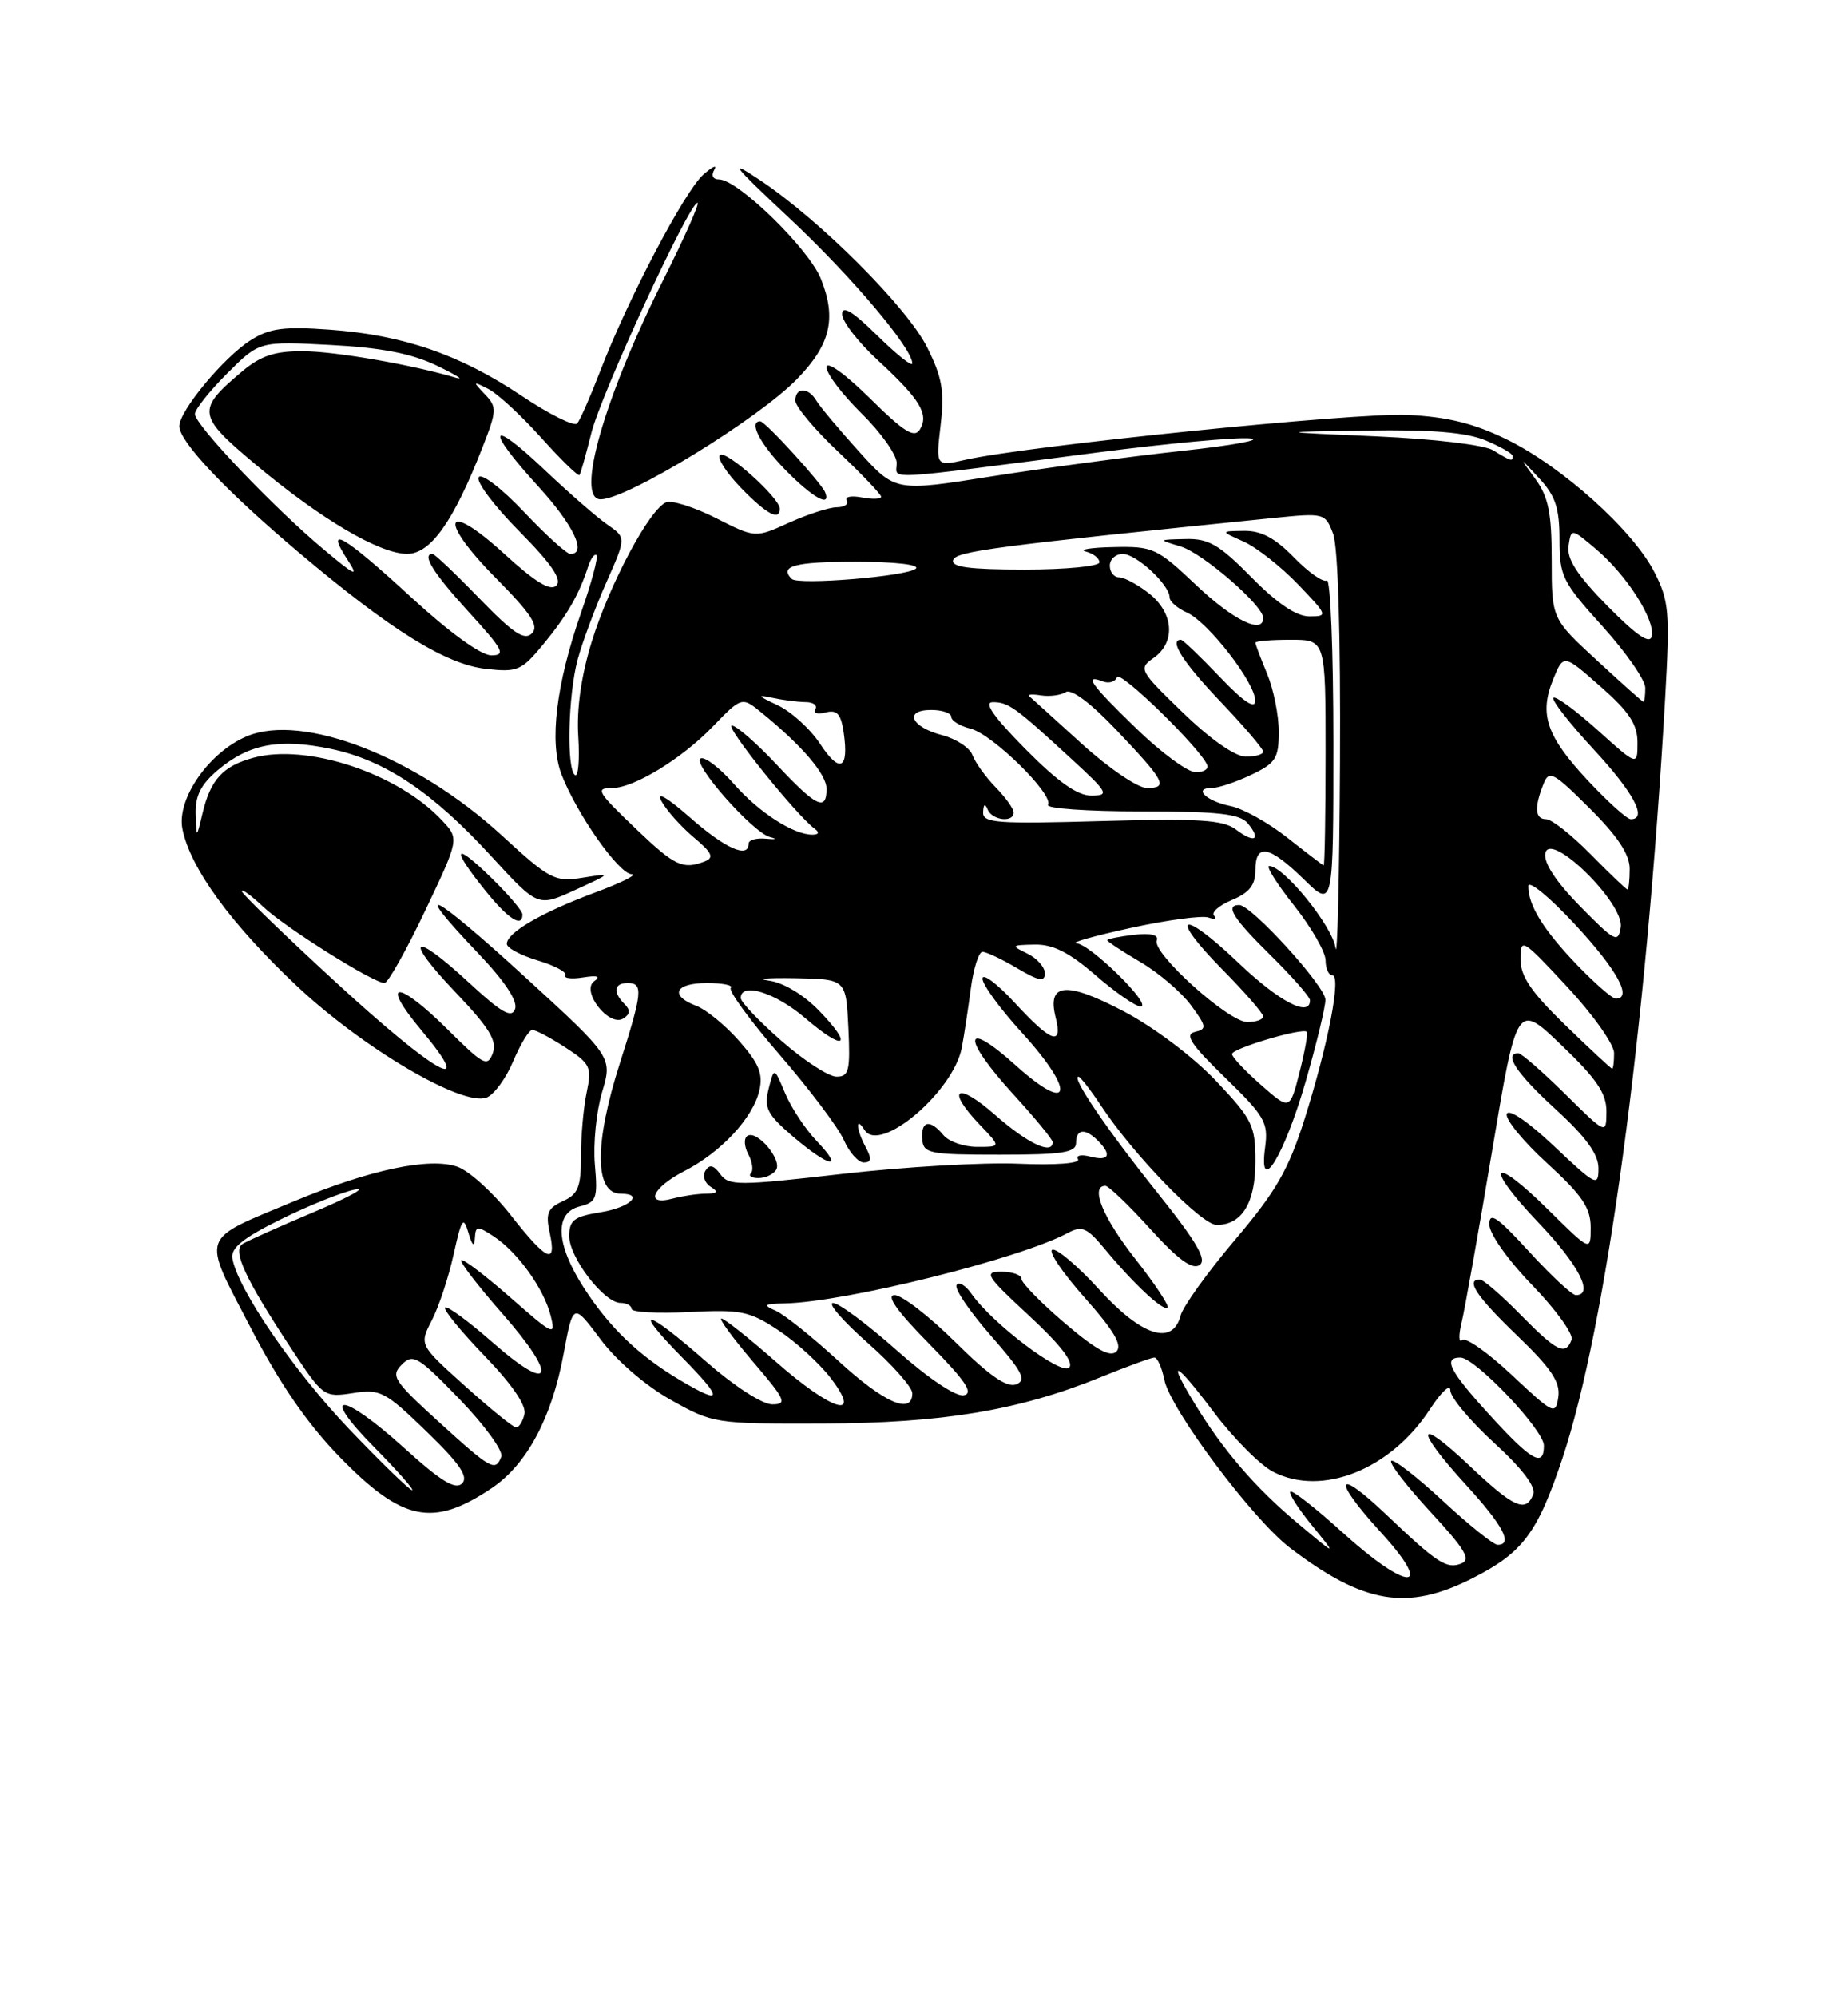 <?xml version="1.0" encoding="UTF-8" standalone="no"?>
<!DOCTYPE svg PUBLIC "-//W3C//DTD SVG 1.1//EN" "http://www.w3.org/Graphics/SVG/1.1/DTD/svg11.dtd" >
<svg xmlns="http://www.w3.org/2000/svg" xmlns:xlink="http://www.w3.org/1999/xlink" version="1.1" viewBox="0 0 237 256">
 <g >
 <path fill="currentColor"
d=" M 188.81 202.30 C 195.29 199.02 197.17 196.52 200.38 186.91 C 206.00 170.04 211.10 132.33 213.55 89.44 C 214.17 78.44 214.05 77.02 212.17 73.34 C 209.43 67.97 200.36 59.81 193.25 56.33 C 189.01 54.26 185.66 53.43 180.50 53.18 C 173.83 52.87 131.89 57.12 123.83 58.93 C 120.01 59.79 120.01 59.79 120.63 54.50 C 121.14 50.15 120.84 48.39 118.91 44.53 C 116.34 39.38 105.15 28.20 97.42 23.06 C 93.30 20.31 93.91 21.10 101.17 27.90 C 109.19 35.41 117.00 44.63 117.00 46.59 C 117.00 47.05 114.97 45.43 112.50 43.00 C 109.36 39.91 108.00 39.09 108.00 40.27 C 108.00 41.20 110.05 43.85 112.57 46.17 C 118.00 51.18 119.17 53.10 117.97 55.05 C 117.26 56.20 115.93 55.37 111.54 51.03 C 108.35 47.89 106.00 46.21 106.00 47.08 C 106.00 47.91 108.03 50.57 110.50 53.00 C 112.97 55.43 115.00 58.29 115.00 59.35 C 115.00 61.53 112.45 61.66 140.80 57.99 C 149.77 56.83 158.54 56.02 160.30 56.19 C 162.06 56.36 158.10 57.09 151.50 57.80 C 144.90 58.52 133.95 59.99 127.16 61.06 C 114.82 63.02 114.82 63.02 110.16 57.87 C 107.60 55.04 105.14 52.11 104.70 51.36 C 103.67 49.61 102.00 49.60 102.00 51.35 C 102.00 52.10 104.47 55.05 107.50 57.91 C 110.53 60.77 113.00 63.37 113.00 63.67 C 113.00 63.98 111.89 64.02 110.53 63.76 C 109.17 63.50 108.30 63.67 108.59 64.14 C 108.88 64.62 108.30 65.01 107.31 65.02 C 106.31 65.03 103.56 65.93 101.18 67.00 C 96.86 68.96 96.86 68.96 91.83 66.41 C 89.06 65.01 86.19 64.10 85.45 64.38 C 83.33 65.19 78.18 74.83 75.89 82.24 C 74.54 86.62 73.93 90.86 74.16 94.39 C 74.35 97.37 74.16 99.60 73.75 99.35 C 72.63 98.65 72.85 89.08 74.09 84.50 C 74.69 82.30 76.33 77.89 77.74 74.70 C 80.31 68.91 80.31 68.91 77.91 67.25 C 76.58 66.34 72.91 63.14 69.75 60.14 C 62.68 53.44 62.19 54.86 69.00 62.31 C 73.56 67.30 75.32 71.00 73.15 71.00 C 72.67 71.00 69.98 68.56 67.16 65.57 C 64.31 62.57 61.74 60.60 61.39 61.17 C 61.04 61.74 63.38 64.85 66.59 68.09 C 70.72 72.26 72.11 74.29 71.35 75.05 C 70.60 75.80 68.66 74.63 64.72 71.03 C 56.99 63.96 56.06 66.48 63.59 74.09 C 68.15 78.70 69.16 80.24 68.21 81.19 C 67.26 82.14 65.80 81.16 61.48 76.70 C 58.44 73.56 55.74 71.00 55.48 71.00 C 54.03 71.00 55.56 73.45 60.10 78.42 C 64.54 83.27 64.92 84.00 63.01 84.00 C 61.68 84.00 57.63 81.06 52.67 76.50 C 44.14 68.65 41.54 67.12 44.57 71.75 C 46.08 74.06 45.58 73.84 41.44 70.36 C 35.00 64.96 25.00 54.45 25.00 53.07 C 25.00 52.48 26.86 50.14 29.13 47.87 C 33.26 43.74 33.26 43.74 42.38 44.22 C 48.91 44.56 52.78 45.31 56.00 46.86 C 58.48 48.05 59.60 48.76 58.50 48.43 C 52.91 46.76 42.97 45.03 38.83 45.02 C 35.23 45.00 33.44 45.60 31.05 47.61 C 25.18 52.55 25.27 53.24 32.75 59.51 C 41.14 66.54 48.67 70.98 52.21 70.99 C 55.21 71.00 58.16 66.85 61.86 57.39 C 63.73 52.61 63.75 52.18 62.18 50.53 C 60.59 48.87 60.62 48.83 62.63 49.86 C 63.81 50.45 66.86 53.27 69.41 56.11 C 71.96 58.95 74.17 61.10 74.32 60.89 C 74.47 60.68 75.15 58.25 75.84 55.50 C 77.09 50.48 88.39 26.00 89.45 26.00 C 89.76 26.00 87.79 30.45 85.06 35.88 C 77.47 51.00 73.76 64.00 77.03 64.00 C 80.44 64.00 97.23 53.72 102.23 48.57 C 106.51 44.17 107.31 40.82 105.28 35.75 C 103.74 31.88 94.63 23.00 92.21 23.00 C 91.42 23.00 91.18 22.49 91.61 21.75 C 92.01 21.06 91.38 21.34 90.21 22.37 C 87.82 24.47 80.51 38.36 77.00 47.50 C 75.73 50.80 74.39 53.85 74.02 54.28 C 73.65 54.70 70.46 53.12 66.92 50.75 C 59.02 45.46 51.71 42.94 42.30 42.26 C 36.37 41.83 34.57 42.07 32.13 43.62 C 28.68 45.81 23.00 52.66 23.00 54.63 C 23.00 56.61 28.98 62.93 38.33 70.82 C 50.13 80.78 57.16 85.15 62.30 85.73 C 66.37 86.19 66.88 85.97 69.70 82.55 C 72.72 78.88 74.27 76.20 75.43 72.61 C 75.77 71.57 76.25 70.92 76.50 71.16 C 76.74 71.41 75.85 74.74 74.51 78.55 C 71.32 87.70 70.42 95.12 72.01 99.26 C 73.97 104.34 79.35 111.99 81.00 112.05 C 81.83 112.08 79.70 113.14 76.29 114.41 C 69.44 116.96 65.00 119.54 65.00 120.98 C 65.00 121.50 66.79 122.45 68.97 123.11 C 71.15 123.76 72.74 124.62 72.50 125.00 C 72.26 125.39 73.28 125.52 74.78 125.28 C 76.61 124.99 77.08 125.14 76.21 125.76 C 74.45 127.00 78.09 131.68 79.93 130.55 C 80.82 129.99 80.87 129.47 80.09 128.69 C 78.56 127.16 78.74 126.00 80.50 126.00 C 82.51 126.00 82.40 127.18 79.49 136.29 C 76.19 146.61 76.24 153.00 79.61 153.00 C 82.69 153.00 80.74 154.79 77.00 155.38 C 73.62 155.93 73.00 156.39 73.00 158.44 C 73.00 161.19 77.47 167.00 79.59 167.00 C 80.37 167.00 81.00 167.35 81.00 167.77 C 81.00 168.19 84.31 168.37 88.37 168.17 C 95.04 167.83 96.12 168.05 99.83 170.51 C 102.09 172.00 105.09 174.75 106.52 176.61 C 110.70 182.09 106.76 180.92 99.46 174.50 C 96.01 171.47 92.89 169.00 92.52 169.00 C 92.15 169.00 93.96 171.47 96.54 174.50 C 100.76 179.43 101.01 180.00 99.03 180.00 C 97.76 180.00 94.11 177.63 90.54 174.50 C 82.72 167.63 80.94 167.34 87.50 174.00 C 92.85 179.43 92.74 180.20 87.12 176.84 C 81.87 173.71 78.12 170.10 74.87 165.05 C 71.27 159.47 71.07 155.45 74.35 154.63 C 76.50 154.09 76.67 153.60 76.29 149.27 C 76.06 146.65 76.47 142.47 77.21 140.00 C 78.55 135.50 78.55 135.50 67.28 125.18 C 55.39 114.31 52.36 112.78 61.31 122.17 C 64.73 125.76 66.42 128.30 66.06 129.32 C 65.62 130.56 64.33 129.82 60.11 125.92 C 52.81 119.17 51.66 120.11 58.47 127.24 C 62.76 131.75 63.78 133.41 63.20 134.98 C 62.53 136.79 62.01 136.52 57.48 132.02 C 51.00 125.57 48.61 125.56 54.00 132.00 C 61.28 140.69 55.89 137.69 43.07 125.90 C 36.43 119.80 31.00 114.54 31.00 114.22 C 31.00 113.89 32.24 114.79 33.75 116.22 C 36.59 118.90 47.88 125.99 49.31 126.00 C 49.75 126.00 52.09 121.84 54.51 116.76 C 58.90 107.52 58.90 107.52 56.70 105.17 C 51.05 99.11 39.34 95.24 32.45 97.14 C 28.57 98.21 27.00 99.93 25.97 104.26 C 25.20 107.50 25.20 107.50 25.10 104.34 C 25.03 101.99 25.76 100.54 27.98 98.67 C 31.93 95.35 35.83 94.62 42.39 95.98 C 49.33 97.42 55.45 101.51 62.98 109.72 C 68.98 116.26 68.98 116.26 73.74 114.08 C 78.50 111.90 78.50 111.90 74.71 112.50 C 71.14 113.07 70.53 112.75 64.30 107.03 C 53.35 97.00 38.84 91.37 31.67 94.37 C 26.81 96.40 22.63 102.40 23.40 106.26 C 24.40 111.27 29.64 118.45 38.05 126.36 C 46.55 134.36 59.31 141.86 62.40 140.68 C 63.36 140.31 64.90 138.21 65.82 136.01 C 66.75 133.82 67.84 132.02 68.26 132.01 C 68.68 132.00 70.59 133.01 72.50 134.25 C 75.71 136.33 75.92 136.77 75.24 140.00 C 74.83 141.93 74.50 145.62 74.51 148.20 C 74.51 152.16 74.14 153.07 72.18 153.96 C 70.23 154.85 69.96 155.52 70.50 158.01 C 71.43 162.24 70.11 161.63 65.45 155.68 C 63.22 152.84 60.17 150.08 58.67 149.55 C 55.12 148.30 47.47 149.91 37.76 153.95 C 25.49 159.07 25.85 158.03 32.10 170.09 C 35.84 177.29 39.35 182.41 43.50 186.68 C 51.59 195.01 55.51 195.82 63.06 190.74 C 67.56 187.71 70.75 181.76 72.27 173.58 C 73.50 166.97 73.50 166.97 77.00 171.64 C 79.04 174.38 82.79 177.61 86.00 179.41 C 91.43 182.46 91.67 182.50 105.50 182.46 C 120.86 182.41 130.66 180.78 141.10 176.54 C 144.54 175.14 147.66 174.00 148.05 174.00 C 148.43 174.00 149.01 175.28 149.32 176.84 C 150.07 180.61 160.65 194.75 165.45 198.40 C 174.90 205.59 180.47 206.52 188.81 202.30 Z  M 67.00 117.20 C 67.00 116.76 65.20 114.65 63.00 112.50 C 58.20 107.82 57.78 108.60 62.17 114.06 C 65.16 117.79 67.00 118.98 67.00 117.20 Z  M 100.00 65.20 C 100.00 63.81 93.07 57.60 92.33 58.33 C 91.95 58.72 93.16 60.60 95.01 62.51 C 98.31 65.91 100.00 66.82 100.00 65.20 Z  M 105.83 63.12 C 105.38 61.94 98.14 54.00 97.50 54.00 C 95.97 54.00 97.46 56.89 100.70 60.21 C 104.16 63.75 106.60 65.13 105.83 63.12 Z  M 172.13 196.38 C 168.71 193.28 165.72 190.95 165.48 191.18 C 165.25 191.42 166.51 193.39 168.28 195.55 C 171.50 199.50 171.50 199.50 166.38 195.20 C 160.96 190.66 156.82 185.84 153.20 179.88 C 149.57 173.91 150.70 174.41 155.61 180.93 C 158.14 184.30 161.59 187.77 163.27 188.64 C 169.54 191.88 178.38 188.35 183.41 180.59 C 184.84 178.40 186.00 177.32 186.00 178.20 C 186.00 179.08 188.52 182.10 191.60 184.92 C 195.19 188.20 197.00 190.57 196.63 191.52 C 195.70 193.95 194.16 193.26 188.44 187.85 C 181.62 181.40 181.33 183.01 188.00 190.31 C 192.79 195.55 194.08 198.00 192.06 198.00 C 191.54 198.00 188.37 195.46 185.03 192.36 C 181.68 189.26 178.70 186.96 178.42 187.25 C 178.13 187.54 180.40 190.47 183.45 193.78 C 187.92 198.60 188.69 199.90 187.38 200.41 C 185.51 201.13 184.32 200.35 177.77 194.12 C 171.27 187.93 170.77 189.49 177.06 196.37 C 184.10 204.07 180.64 204.08 172.13 196.38 Z  M 44.77 183.16 C 37.68 175.73 30.46 165.19 29.80 161.28 C 29.58 159.96 31.19 158.66 36.00 156.29 C 39.58 154.52 43.85 152.80 45.50 152.47 C 47.15 152.13 44.84 153.41 40.37 155.30 C 35.89 157.19 31.73 159.05 31.12 159.43 C 29.76 160.27 31.42 163.85 37.33 172.82 C 41.44 179.05 41.55 179.13 45.26 178.56 C 48.77 178.01 49.39 178.34 54.71 183.49 C 58.97 187.61 60.11 189.29 59.26 190.14 C 58.41 190.99 56.55 189.86 51.89 185.64 C 43.79 178.31 40.79 178.20 48.00 185.50 C 50.99 188.53 53.17 191.00 52.85 191.00 C 52.53 191.00 48.89 187.47 44.77 183.16 Z  M 56.22 182.20 C 50.49 176.98 50.08 176.35 51.53 174.90 C 52.97 173.45 53.62 173.84 58.95 179.35 C 62.16 182.68 64.56 185.98 64.29 186.70 C 63.53 188.67 63.01 188.37 56.22 182.20 Z  M 191.10 181.42 C 185.89 175.72 185.01 174.00 187.29 174.00 C 189.19 174.00 198.00 183.28 198.00 185.28 C 198.00 188.14 196.44 187.27 191.10 181.42 Z  M 59.63 177.64 C 53.76 172.37 53.76 172.37 55.38 169.23 C 56.27 167.51 57.53 163.71 58.17 160.80 C 59.19 156.18 59.43 155.82 60.07 158.00 C 60.55 159.65 60.83 159.90 60.90 158.73 C 60.99 157.11 61.20 157.08 63.30 158.46 C 66.38 160.48 69.75 165.16 70.62 168.63 C 71.29 171.31 71.02 171.18 65.44 166.29 C 62.20 163.45 59.37 161.30 59.15 161.52 C 58.93 161.73 61.32 164.84 64.46 168.41 C 71.64 176.58 70.87 178.81 63.20 172.08 C 60.09 169.35 57.34 167.33 57.08 167.59 C 56.82 167.84 59.10 170.63 62.14 173.78 C 65.65 177.41 67.52 180.14 67.26 181.25 C 67.04 182.21 66.55 182.98 66.18 182.96 C 65.80 182.94 62.86 180.55 59.63 177.64 Z  M 193.91 176.26 C 190.84 173.37 187.96 171.35 187.52 171.76 C 187.08 172.17 187.05 171.15 187.45 169.50 C 187.85 167.85 189.61 157.95 191.36 147.50 C 194.55 128.49 194.55 128.49 200.29 134.00 C 204.78 138.29 206.03 140.15 206.02 142.47 C 206.00 145.43 206.00 145.43 200.72 140.22 C 197.81 137.35 195.11 135.00 194.72 135.00 C 192.77 135.00 194.52 137.63 199.50 142.17 C 203.41 145.75 205.00 147.94 205.00 149.75 C 205.00 152.14 204.67 151.97 199.32 146.92 C 196.00 143.78 193.48 142.06 193.24 142.78 C 193.02 143.45 195.35 146.29 198.42 149.10 C 202.91 153.20 204.00 154.81 204.00 157.32 C 204.00 160.43 204.00 160.43 198.52 155.02 C 191.22 147.81 190.24 149.31 197.38 156.79 C 202.47 162.13 204.46 166.00 202.10 166.00 C 201.61 166.00 198.91 163.49 196.10 160.42 C 192.02 155.96 191.00 155.26 191.00 156.94 C 191.00 158.13 193.39 161.51 196.52 164.74 C 199.56 167.88 201.82 171.02 201.55 171.72 C 200.76 173.79 199.67 173.25 195.00 168.50 C 192.57 166.03 190.23 164.00 189.79 164.00 C 187.91 164.00 189.36 166.18 194.60 171.21 C 198.93 175.37 200.12 177.14 199.85 179.04 C 199.51 181.40 199.27 181.29 193.91 176.26 Z  M 107.50 174.41 C 104.20 171.38 100.60 168.50 99.50 168.01 C 97.79 167.26 97.96 167.12 100.64 167.06 C 108.39 166.91 130.74 161.35 136.93 158.04 C 138.77 157.05 139.40 157.33 141.77 160.19 C 145.42 164.59 149.21 168.12 149.74 167.60 C 149.97 167.36 148.10 164.54 145.58 161.34 C 141.43 156.05 139.78 152.02 141.75 151.99 C 142.16 151.98 144.75 154.46 147.50 157.50 C 151.04 161.41 152.89 162.77 153.83 162.15 C 154.84 161.49 153.51 159.22 148.33 152.74 C 141.92 144.73 137.35 138.00 138.31 138.00 C 138.54 138.00 139.86 139.69 141.23 141.76 C 145.38 148.04 154.09 157.00 156.03 157.00 C 159.28 157.00 161.00 154.19 161.00 148.87 C 161.00 144.25 160.63 143.49 155.94 138.53 C 153.05 135.48 148.01 131.68 144.16 129.65 C 136.74 125.75 134.27 125.96 135.38 130.39 C 136.33 134.15 134.82 133.62 130.13 128.52 C 127.86 126.06 126.00 124.67 126.00 125.44 C 126.00 126.21 128.29 129.34 131.08 132.39 C 138.02 139.99 137.42 142.99 130.25 136.54 C 123.46 130.43 123.29 132.97 130.00 140.31 C 132.75 143.32 135.00 146.05 135.00 146.39 C 135.00 148.08 131.79 146.57 127.64 142.92 C 122.68 138.55 121.21 139.52 125.69 144.20 C 128.37 147.00 128.37 147.00 125.31 147.00 C 123.62 147.00 121.68 146.32 121.00 145.50 C 119.27 143.41 118.10 143.63 118.27 146.00 C 118.41 147.85 119.14 148.00 128.21 148.00 C 136.25 148.00 138.00 147.73 138.00 146.50 C 138.00 144.69 139.17 144.57 140.80 146.20 C 142.63 148.03 142.24 148.87 139.84 148.25 C 138.66 147.94 137.94 148.09 138.25 148.59 C 138.57 149.12 135.36 149.36 130.60 149.16 C 126.09 148.97 115.91 149.56 107.98 150.47 C 94.69 151.99 93.47 152.00 92.38 150.50 C 91.52 149.33 90.99 149.21 90.47 150.05 C 90.07 150.70 90.36 151.62 91.12 152.10 C 92.18 152.76 92.03 152.98 90.50 153.00 C 89.40 153.01 87.49 153.30 86.25 153.63 C 82.61 154.60 83.62 152.23 87.75 150.11 C 92.47 147.69 96.55 143.31 97.38 139.79 C 97.88 137.65 97.35 136.33 94.82 133.45 C 93.06 131.45 90.58 129.41 89.31 128.93 C 85.81 127.60 86.54 126.00 90.67 126.00 C 92.68 126.00 94.06 126.28 93.72 126.62 C 93.38 126.96 96.21 130.83 100.01 135.22 C 103.81 139.61 107.50 144.51 108.21 146.10 C 108.91 147.70 110.07 149.00 110.78 149.00 C 111.75 149.00 111.81 148.51 111.04 147.07 C 109.79 144.75 109.67 142.93 110.88 144.84 C 112.84 147.93 122.29 139.91 123.35 134.27 C 123.64 132.75 124.15 129.36 124.50 126.75 C 124.84 124.14 125.52 122.00 126.00 122.00 C 126.49 122.00 128.49 122.94 130.44 124.10 C 133.24 125.75 134.00 125.89 134.00 124.75 C 134.00 123.96 132.99 122.82 131.75 122.22 C 129.62 121.19 129.67 121.13 132.69 121.07 C 135.03 121.02 137.11 122.06 140.50 125.00 C 143.04 127.20 145.64 129.00 146.26 129.00 C 147.95 129.00 139.86 121.02 138.05 120.90 C 137.20 120.84 140.32 119.96 145.00 118.94 C 149.68 117.92 154.16 117.32 154.97 117.60 C 155.78 117.88 156.11 117.77 155.70 117.37 C 155.30 116.96 156.32 116.06 157.98 115.36 C 160.22 114.43 161.00 113.44 161.00 111.55 C 161.00 108.03 162.76 108.36 167.21 112.70 C 171.00 116.41 171.00 116.41 171.00 95.14 C 171.00 83.45 170.62 74.12 170.16 74.40 C 169.70 74.69 167.81 73.36 165.96 71.46 C 163.54 68.97 161.76 68.01 159.55 68.04 C 156.50 68.08 156.50 68.08 159.50 69.42 C 161.15 70.16 164.28 72.62 166.45 74.88 C 170.29 78.88 170.33 79.00 167.92 79.00 C 166.25 79.00 163.79 77.34 160.50 74.00 C 156.36 69.80 155.01 69.01 152.04 69.09 C 148.50 69.17 148.50 69.17 151.41 70.04 C 154.25 70.89 162.00 77.60 162.00 79.20 C 162.00 81.37 158.15 79.49 153.41 75.00 C 148.37 70.23 147.87 70.01 142.81 70.12 C 139.89 70.18 138.29 70.44 139.25 70.69 C 140.21 70.94 141.00 71.56 141.00 72.07 C 141.00 72.58 136.69 73.00 131.42 73.00 C 124.32 73.00 121.94 72.68 122.24 71.78 C 122.61 70.66 127.36 70.03 163.22 66.40 C 169.86 65.73 169.95 65.75 170.97 68.42 C 171.60 70.07 171.94 81.56 171.85 97.82 C 171.77 112.49 171.51 123.15 171.28 121.50 C 170.88 118.71 164.64 111.00 162.77 111.00 C 162.32 111.00 163.76 113.29 165.98 116.09 C 168.19 118.89 170.00 122.04 170.00 123.09 C 170.00 124.14 170.39 125.00 170.86 125.00 C 172.05 125.00 170.35 133.78 167.32 143.39 C 165.24 149.95 163.67 152.68 158.38 158.92 C 154.85 163.09 151.71 167.46 151.41 168.62 C 150.38 172.53 146.45 171.28 140.98 165.29 C 138.24 162.29 135.53 159.99 134.96 160.18 C 134.40 160.37 136.26 163.13 139.10 166.32 C 142.85 170.53 143.97 172.43 143.18 173.22 C 142.39 174.01 140.56 173.01 136.54 169.58 C 133.49 166.98 131.00 164.43 131.00 163.92 C 131.00 163.42 129.85 163.00 128.44 163.00 C 126.12 163.00 126.44 163.51 131.99 168.65 C 136.02 172.38 137.76 174.64 137.11 175.29 C 136.08 176.32 127.28 169.66 124.58 165.82 C 123.83 164.74 122.97 164.24 122.68 164.71 C 122.38 165.19 124.36 168.10 127.06 171.18 C 131.14 175.83 131.70 176.90 130.31 177.44 C 129.12 177.89 126.85 176.31 122.54 172.04 C 119.19 168.72 115.67 166.00 114.73 166.00 C 113.58 166.00 115.05 168.07 119.17 172.25 C 123.86 177.02 124.91 178.58 123.59 178.84 C 122.58 179.03 119.05 176.67 115.02 173.09 C 111.25 169.74 107.57 167.01 106.84 167.01 C 106.10 167.02 108.09 169.31 111.25 172.10 C 114.41 174.88 117.00 177.80 117.00 178.58 C 117.00 181.40 113.38 179.81 107.50 174.41 Z  M 99.54 149.94 C 100.33 148.65 97.10 144.82 95.86 145.58 C 95.38 145.88 95.43 146.93 95.96 147.93 C 96.49 148.92 96.65 150.02 96.30 150.37 C 95.95 150.72 96.39 151.00 97.27 151.00 C 98.16 151.00 99.18 150.52 99.54 149.94 Z  M 167.44 138.64 C 168.85 133.76 169.99 129.04 169.98 128.14 C 169.96 126.39 160.49 116.00 158.93 116.00 C 157.06 116.00 158.11 117.68 163.00 122.50 C 165.75 125.21 168.00 127.78 168.00 128.21 C 168.00 130.46 164.03 128.38 158.79 123.38 C 151.44 116.37 149.75 117.16 156.81 124.31 C 159.66 127.20 162.00 129.89 162.00 130.28 C 162.00 130.68 161.08 131.00 159.96 131.00 C 157.55 131.00 147.73 122.15 148.35 120.54 C 148.62 119.82 147.59 119.57 145.39 119.82 C 143.52 120.04 142.00 120.35 142.00 120.51 C 142.00 120.68 143.91 121.93 146.25 123.31 C 148.59 124.68 151.50 127.17 152.73 128.83 C 154.75 131.58 154.80 131.90 153.23 132.27 C 151.88 132.59 152.74 133.88 157.11 138.12 C 162.20 143.06 162.67 143.88 162.25 147.03 C 161.36 153.56 164.69 148.18 167.44 138.64 Z  M 104.74 146.25 C 103.29 144.74 101.47 141.98 100.69 140.13 C 99.28 136.76 99.28 136.76 98.57 139.57 C 97.96 142.00 98.38 142.83 101.68 145.66 C 106.34 149.64 108.37 150.04 104.74 146.25 Z  M 100.23 133.42 C 97.35 130.90 95.00 128.43 95.00 127.92 C 95.00 125.84 99.44 127.22 103.26 130.49 C 108.33 134.83 109.53 134.18 105.04 129.54 C 103.06 127.50 100.45 125.93 98.60 125.69 C 96.90 125.45 98.42 125.32 102.00 125.38 C 108.50 125.50 108.50 125.50 108.80 131.75 C 109.06 137.23 108.87 138.00 107.28 138.00 C 106.28 138.00 103.11 135.94 100.23 133.42 Z  M 200.75 131.40 C 196.36 127.15 195.00 125.15 195.00 122.94 C 195.00 120.15 195.20 120.27 201.00 126.50 C 204.30 130.05 207.00 133.86 207.00 134.97 C 207.00 136.09 206.89 136.99 206.75 136.98 C 206.61 136.97 203.91 134.46 200.75 131.40 Z  M 202.32 123.75 C 197.95 119.21 196.00 116.07 196.00 113.59 C 196.00 112.74 198.70 114.95 202.00 118.50 C 207.38 124.29 209.42 128.00 207.21 128.00 C 206.77 128.00 204.58 126.09 202.32 123.75 Z  M 202.65 116.17 C 199.54 113.00 197.94 110.57 198.18 109.37 C 198.76 106.41 208.32 115.77 207.85 118.84 C 207.53 120.92 207.11 120.71 202.65 116.17 Z  M 204.00 109.50 C 201.57 107.03 199.00 105.00 198.29 105.00 C 196.86 105.00 196.74 103.51 197.94 100.50 C 198.66 98.67 199.18 98.94 203.87 103.61 C 207.46 107.18 209.00 109.51 209.00 111.36 C 209.00 112.81 208.87 114.00 208.71 114.00 C 208.55 114.00 206.43 111.97 204.00 109.50 Z  M 81.75 106.42 C 76.54 101.45 76.27 101.00 78.54 101.00 C 81.28 101.00 87.40 97.27 91.32 93.22 C 95.14 89.27 95.14 89.27 97.72 91.39 C 102.91 95.62 106.00 99.25 106.00 101.11 C 106.00 104.06 104.65 103.40 99.60 98.00 C 97.02 95.25 94.44 93.00 93.86 93.00 C 92.89 93.00 102.15 104.53 104.49 106.23 C 105.11 106.69 105.00 106.98 104.20 106.98 C 101.79 107.01 97.32 104.13 94.12 100.48 C 92.37 98.49 90.47 97.01 89.89 97.20 C 88.54 97.65 96.53 106.74 98.78 107.30 C 99.72 107.53 99.49 107.62 98.25 107.50 C 97.01 107.38 96.00 107.66 96.00 108.14 C 96.00 110.09 93.00 108.75 88.49 104.78 C 85.54 102.19 84.13 101.38 84.82 102.67 C 85.45 103.83 87.30 105.92 88.94 107.30 C 91.33 109.30 91.62 109.93 90.38 110.41 C 87.59 111.48 86.55 111.00 81.75 106.42 Z  M 165.10 107.37 C 162.68 105.46 159.41 103.63 157.83 103.32 C 154.71 102.69 152.94 101.00 155.41 101.00 C 156.25 101.00 158.52 100.24 160.47 99.31 C 163.61 97.82 164.00 97.20 164.00 93.78 C 164.00 91.67 163.32 88.32 162.50 86.35 C 161.68 84.37 161.00 82.59 161.00 82.38 C 161.00 82.17 163.03 82.00 165.50 82.00 C 170.00 82.00 170.00 82.00 170.00 96.50 C 170.00 104.47 169.89 110.97 169.75 110.92 C 169.61 110.88 167.52 109.28 165.10 107.37 Z  M 158.50 106.32 C 156.86 105.08 153.79 104.89 141.25 105.24 C 127.78 105.62 126.01 105.49 126.08 104.09 C 126.13 103.05 126.33 102.94 126.66 103.75 C 127.23 105.15 130.00 105.48 130.00 104.14 C 130.00 103.66 128.95 102.20 127.67 100.89 C 126.39 99.57 125.06 97.73 124.72 96.79 C 124.37 95.85 122.64 94.71 120.87 94.24 C 116.83 93.20 115.85 91.00 119.42 91.00 C 120.84 91.00 122.00 91.40 122.00 91.89 C 122.00 92.38 123.11 93.06 124.48 93.40 C 127.29 94.11 135.19 101.88 134.40 103.16 C 134.12 103.62 139.48 104.00 146.32 104.00 C 156.24 104.00 159.01 104.31 160.02 105.52 C 161.79 107.66 160.89 108.13 158.50 106.32 Z  M 203.68 100.09 C 198.33 94.37 197.36 91.56 199.19 87.07 C 200.52 83.82 200.52 83.82 205.26 88.00 C 208.94 91.23 210.00 92.84 210.00 95.18 C 210.00 98.19 210.00 98.19 204.86 93.56 C 202.03 91.02 199.50 89.17 199.22 89.44 C 198.95 89.72 201.26 92.68 204.36 96.03 C 209.52 101.60 211.33 105.00 209.14 105.00 C 208.66 105.00 206.21 102.79 203.68 100.09 Z  M 131.50 96.00 C 127.40 91.85 126.11 90.00 127.32 90.00 C 129.32 90.00 130.18 90.62 137.36 97.23 C 142.13 101.61 142.32 101.96 139.97 101.98 C 138.19 101.99 135.68 100.23 131.50 96.00 Z  M 138.74 95.34 C 135.31 92.22 132.28 89.48 132.00 89.24 C 131.72 89.00 132.40 88.95 133.50 89.13 C 134.60 89.30 136.03 89.12 136.68 88.71 C 137.40 88.25 139.91 90.13 143.18 93.58 C 149.43 100.16 149.87 101.00 147.07 101.00 C 145.92 101.00 142.17 98.45 138.74 95.34 Z  M 105.18 95.35 C 103.92 93.43 101.45 91.19 99.69 90.37 C 97.19 89.21 97.04 89.01 99.00 89.43 C 100.38 89.73 102.31 89.98 103.31 89.99 C 104.30 89.99 104.87 90.41 104.56 90.91 C 104.25 91.41 104.84 91.59 105.87 91.32 C 107.35 90.94 107.84 91.49 108.20 93.89 C 108.89 98.62 107.70 99.20 105.18 95.35 Z  M 145.75 93.40 C 139.86 87.70 138.92 86.37 141.44 87.34 C 142.22 87.64 143.04 87.39 143.24 86.79 C 143.57 85.79 154.07 96.02 154.83 98.09 C 155.02 98.59 154.34 98.99 153.33 98.98 C 152.32 98.97 148.91 96.46 145.75 93.40 Z  M 151.71 91.35 C 146.09 85.92 145.98 85.70 147.96 84.32 C 150.80 82.32 150.53 78.57 147.37 76.07 C 145.92 74.93 144.19 74.00 143.53 74.00 C 142.87 74.00 142.33 73.33 142.33 72.50 C 142.33 71.67 143.08 71.00 143.99 71.00 C 145.74 71.00 150.00 74.96 150.00 76.58 C 150.00 77.10 151.00 77.97 152.22 78.51 C 154.95 79.73 161.01 87.55 160.98 89.83 C 160.96 90.95 159.46 89.94 156.42 86.75 C 153.93 84.14 151.69 82.00 151.45 82.00 C 149.87 82.00 151.74 84.92 156.50 89.91 C 159.53 93.09 162.00 95.98 162.00 96.34 C 162.00 96.70 160.99 96.99 159.75 96.98 C 158.39 96.97 155.21 94.74 151.71 91.35 Z  M 204.75 84.60 C 199.00 79.29 199.00 79.29 199.00 71.78 C 199.00 65.74 198.59 63.71 196.90 61.38 C 194.80 58.50 194.80 58.50 197.40 61.31 C 199.48 63.55 200.00 65.11 200.00 69.15 C 200.00 73.85 200.37 74.59 205.50 80.26 C 208.53 83.61 211.00 87.16 211.00 88.17 C 211.00 89.18 210.89 89.98 210.75 89.95 C 210.61 89.93 207.91 87.52 204.75 84.60 Z  M 206.16 77.68 C 202.27 73.73 200.92 71.64 201.16 69.98 C 201.50 67.69 201.50 67.69 204.69 70.39 C 208.59 73.68 212.27 79.42 211.83 81.53 C 211.60 82.63 209.91 81.48 206.16 77.68 Z  M 101.53 74.20 C 99.88 72.55 101.91 72.00 109.70 72.00 C 114.78 72.00 118.00 72.37 117.45 72.88 C 116.39 73.87 102.36 75.03 101.53 74.20 Z  M 191.50 57.72 C 190.35 57.02 183.95 56.26 176.50 55.93 C 163.50 55.36 163.50 55.36 175.28 55.18 C 183.66 55.05 188.07 55.42 190.53 56.45 C 192.44 57.25 194.00 58.15 194.00 58.45 C 194.00 59.19 193.82 59.14 191.50 57.72 Z  M 161.71 139.05 C 159.67 137.26 158.00 135.48 158.00 135.10 C 158.00 134.38 167.03 131.70 167.59 132.25 C 167.76 132.43 167.34 134.76 166.66 137.44 C 165.42 142.31 165.42 142.31 161.71 139.05 Z "/>
</g>
</svg>